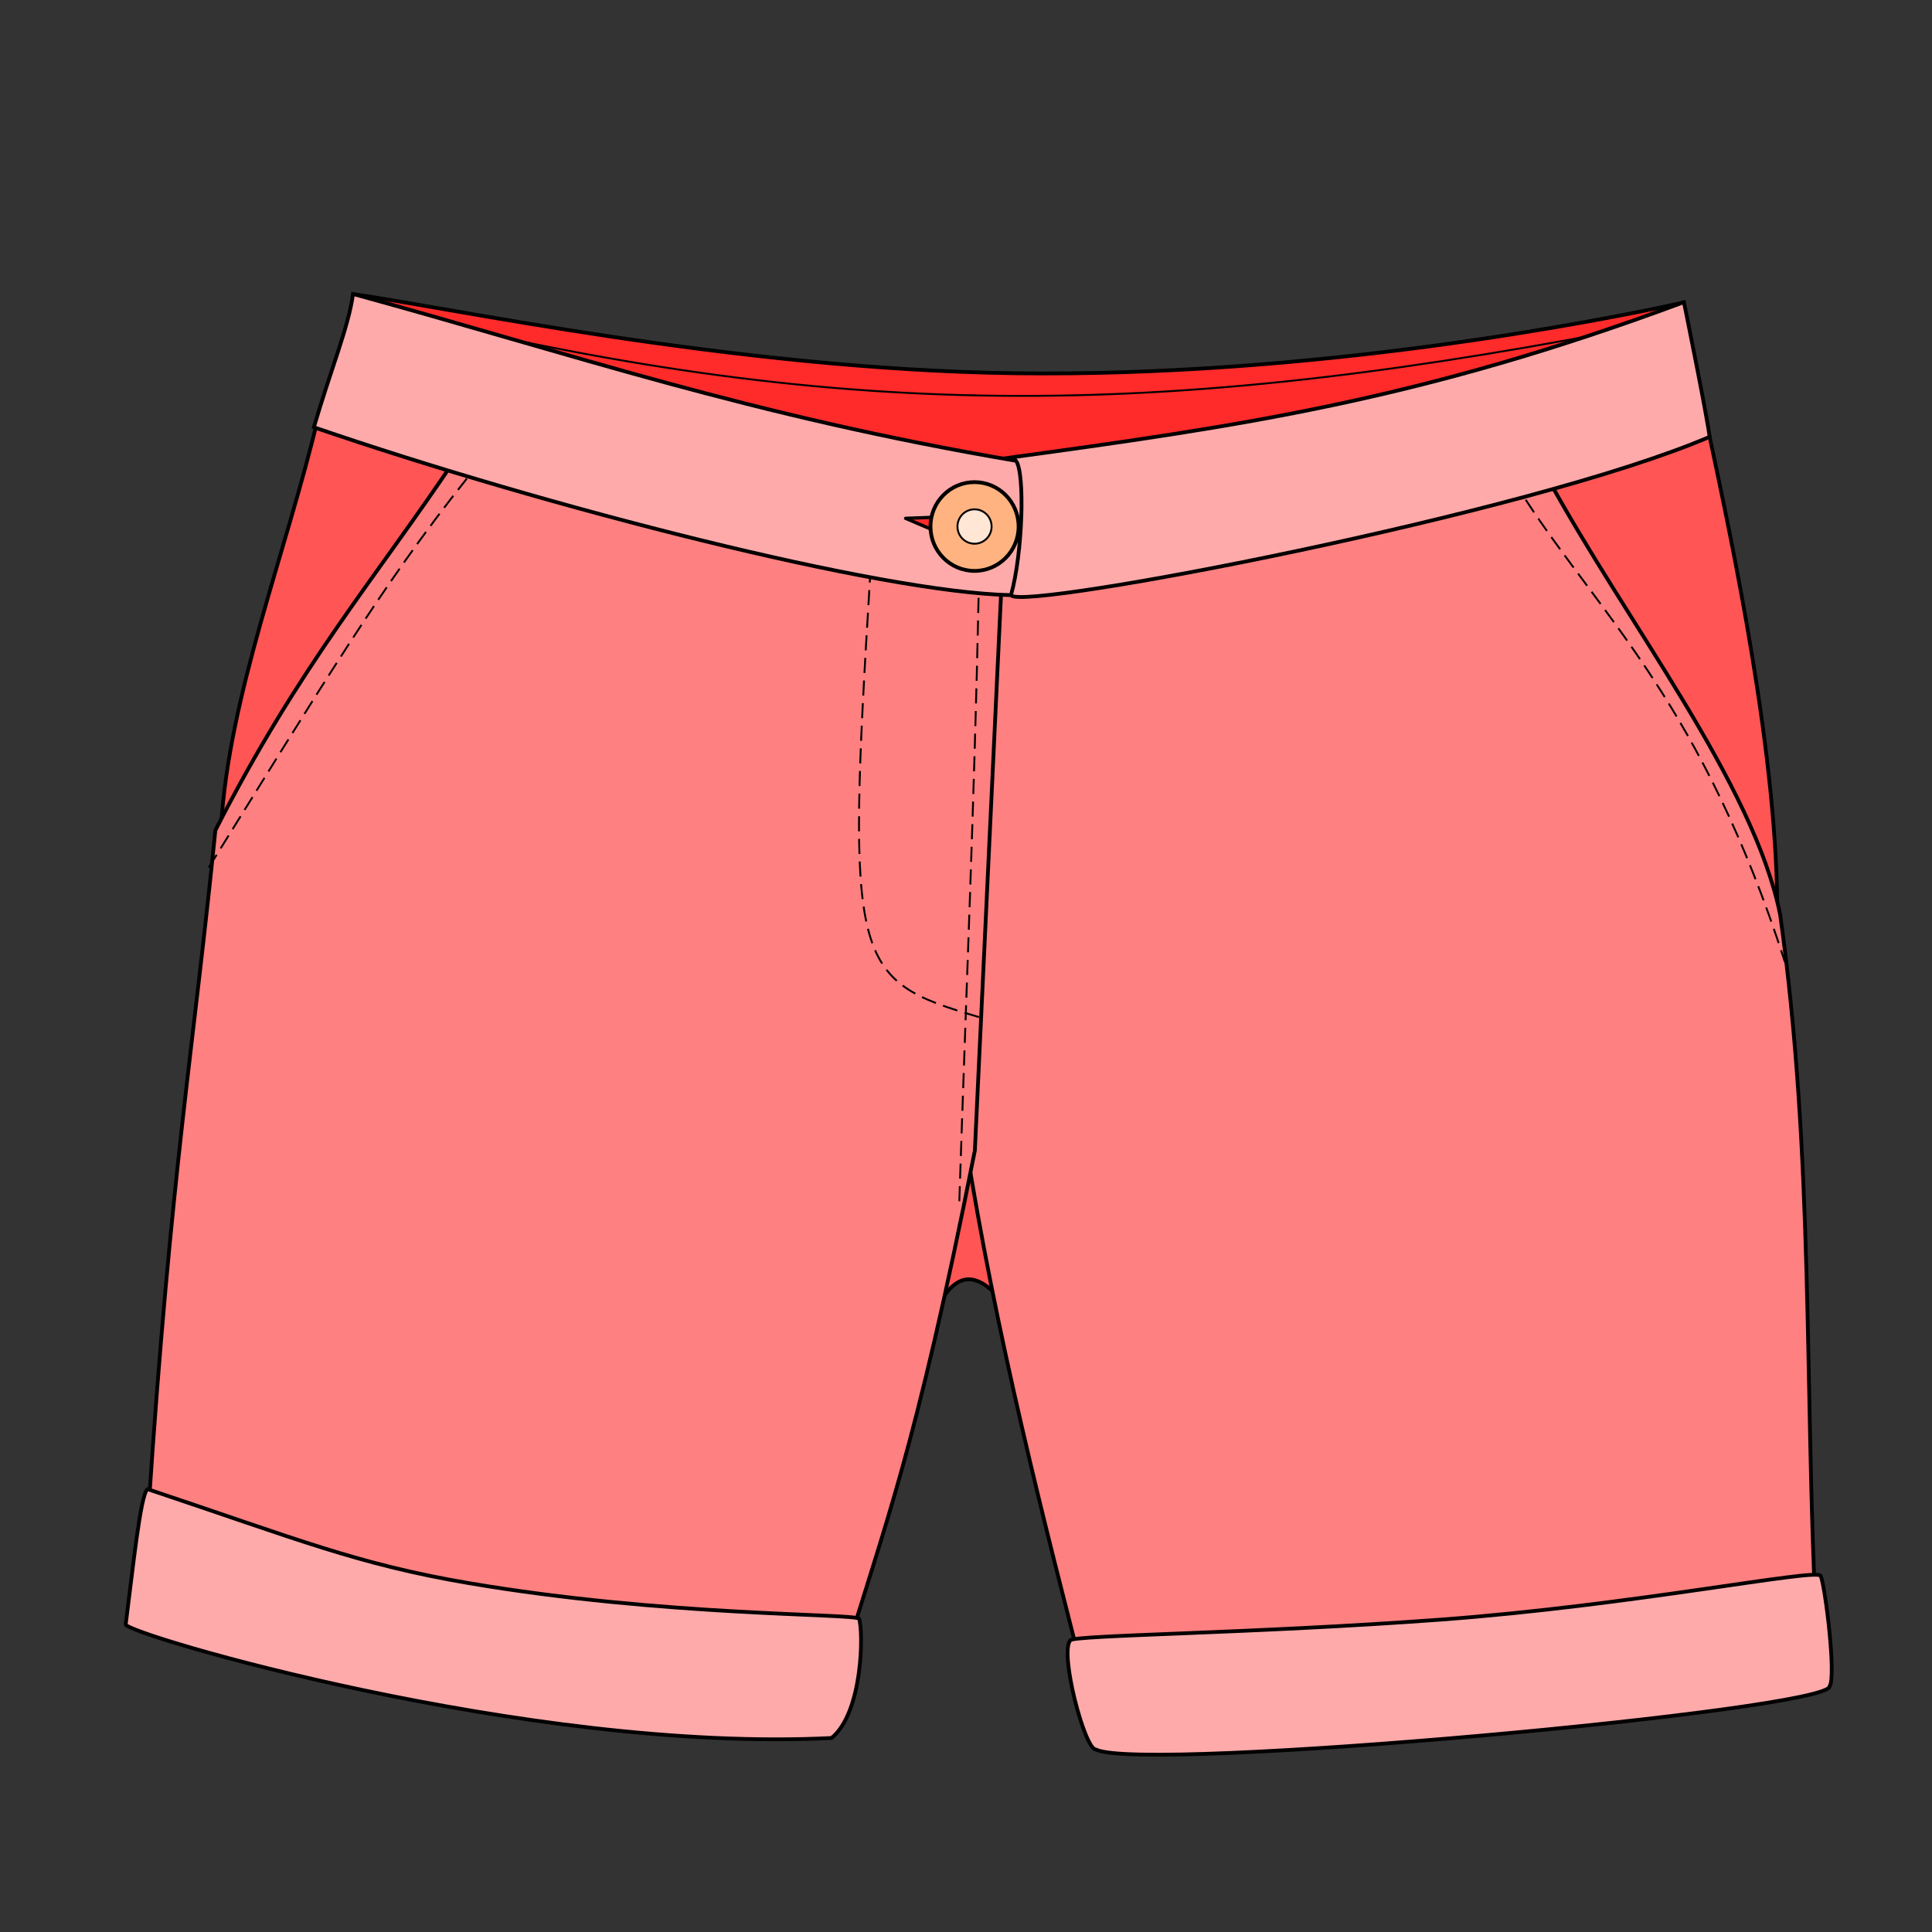<svg cursor="default" version="1.1" viewBox="0 0 256 256" xmlns="http://www.w3.org/2000/svg">
 <rect x="0" y="0" width="256" height="256" fill="#333333" stroke="none"/>
 <path d="m46.89 38.995c11.528 1.534 50.379 9.966 87.628 10.462 39.349 0.525 77.124-6.86 88.539-9.364 0.734 4.986-59.482 17.2-89.717 25.746-61.762-7.032-87.518-16.005-86.45-26.844z" fill="#ff2a2a" fill-rule="evenodd" stroke="#000" stroke-width=".5"/>
 <path d="m52.907 41.595c60.577 14.667 102.47 13.92 167.05 1.137" fill="none" stroke="#000" stroke-width=".25"/>
 <g fill-rule="evenodd" stroke="#000">
  <g stroke-width=".5">
   <path d="m122.36 177.71c3.21-9.52 7.043-12.146 13.763-0.252 0 0-7.324-26.39-7.702-25.885-0.38 0.505-6.061 26.137-6.061 26.137zm78.78-113.75c1.263-0.253 25.329-6.396 25.329-6.396 2.924 13.82 9.27 42.999 9.021 64.498z" fill="#f55"/>
   <path d="m127.91 151.2 3.915-76.772 73.236-11.111c10.563 19.357 27.238 40.38 30.81 57.83 4.525 32.198 3.198 62.799 4.798 94.197l-96.217 10.102c-6.307-24.409-12.542-48.849-16.541-74.246z" fill="#ff8080"/>
   <path d="m29.294 109.53c1.037-17.4 8.58-36.196 12.88-54.296l20.203 6.314c-11.012 16.014-20.523 33.958-33.083 47.982z" fill="#f55"/>
   <path d="m19.698 199.68c2.975-44.647 5.894-60.323 8.839-89.65 11.178-21.937 21.28-33.473 31.82-49.246l72.478 13.89-3.662 77.782c-8.04 40.652-12.032 49.664-17.299 67.427-30.413-6.445-44.612 2.167-92.176-20.203z" fill="#ff8080"/>
   <path d="m223.13 40.037c0.248 1.223 3.097 15.267 3.4 17.847-23.988 10.281-90.688 22.966-92.491 21.024-1.705-0.505-1.326-18.12-1.326-18.12 31.884-4.355 55.437-7.744 90.417-20.751z" fill="#faa"/>
   <path d="m134.63 61.058c1.206 1.648 0.872 12.306-0.668 17.8-17.22-0.327-61.606-11.683-92.37-22.246 2.268-7.754 4.598-13.303 5.186-17.66 28.8 7.877 52.435 16.093 87.852 22.107zm-115.07 136.26c-0.94 0.564-1.969 10.707-2.904 17.93 0.049 1.268 53.25 17.048 93.526 15.046 4.18-3.381 4.242-14.217 3.64-15.813-0.757-0.685-26.009-0.322-51.741-4.715-14.771-2.522-22.513-5.76-42.52-12.448zm122.26 20.035c-1.452 1.578 1.881 14.469 3.39 14.469 6.245 3.122 97.595-5.246 97.227-8.397 0.89-1.247-0.577-13.247-1.192-14.63-0.638-0.999-25.07 3.935-50.245 5.805-24.897 1.849-48.937 2.053-49.18 2.753z" fill="#faa"/>
  </g>
  <path d="m125.92 68.453-5.925 0.231 5.99 2.55" fill="#ff2a2a" stroke-linejoin="round" stroke-width=".435"/>
 </g>
 <g stroke="#000">
  <ellipse cx="129.13" cy="69.766" rx="5.838" ry="5.882" fill="#ffb380" stroke-width=".5"/>
  <ellipse cx="129.13" cy="69.766" rx="2.262" ry="2.279" fill="#ffe6d5" stroke-width=".25"/>
  <path d="m27.653 114.96c14.762-23.693 22.898-37.364 34.207-51.549m140.3 2.809c10.15 15.546 23.465 27.363 34.345 61.24m-109.39 31.715c0.872-26.79 1.99-52.845 2.565-80.53m0.039 56.125c-16.805-4.947-17.602-6.745-14.426-58.3" fill="none" stroke-dasharray="2, 1" stroke-width=".25"/>
 </g>
</svg>
